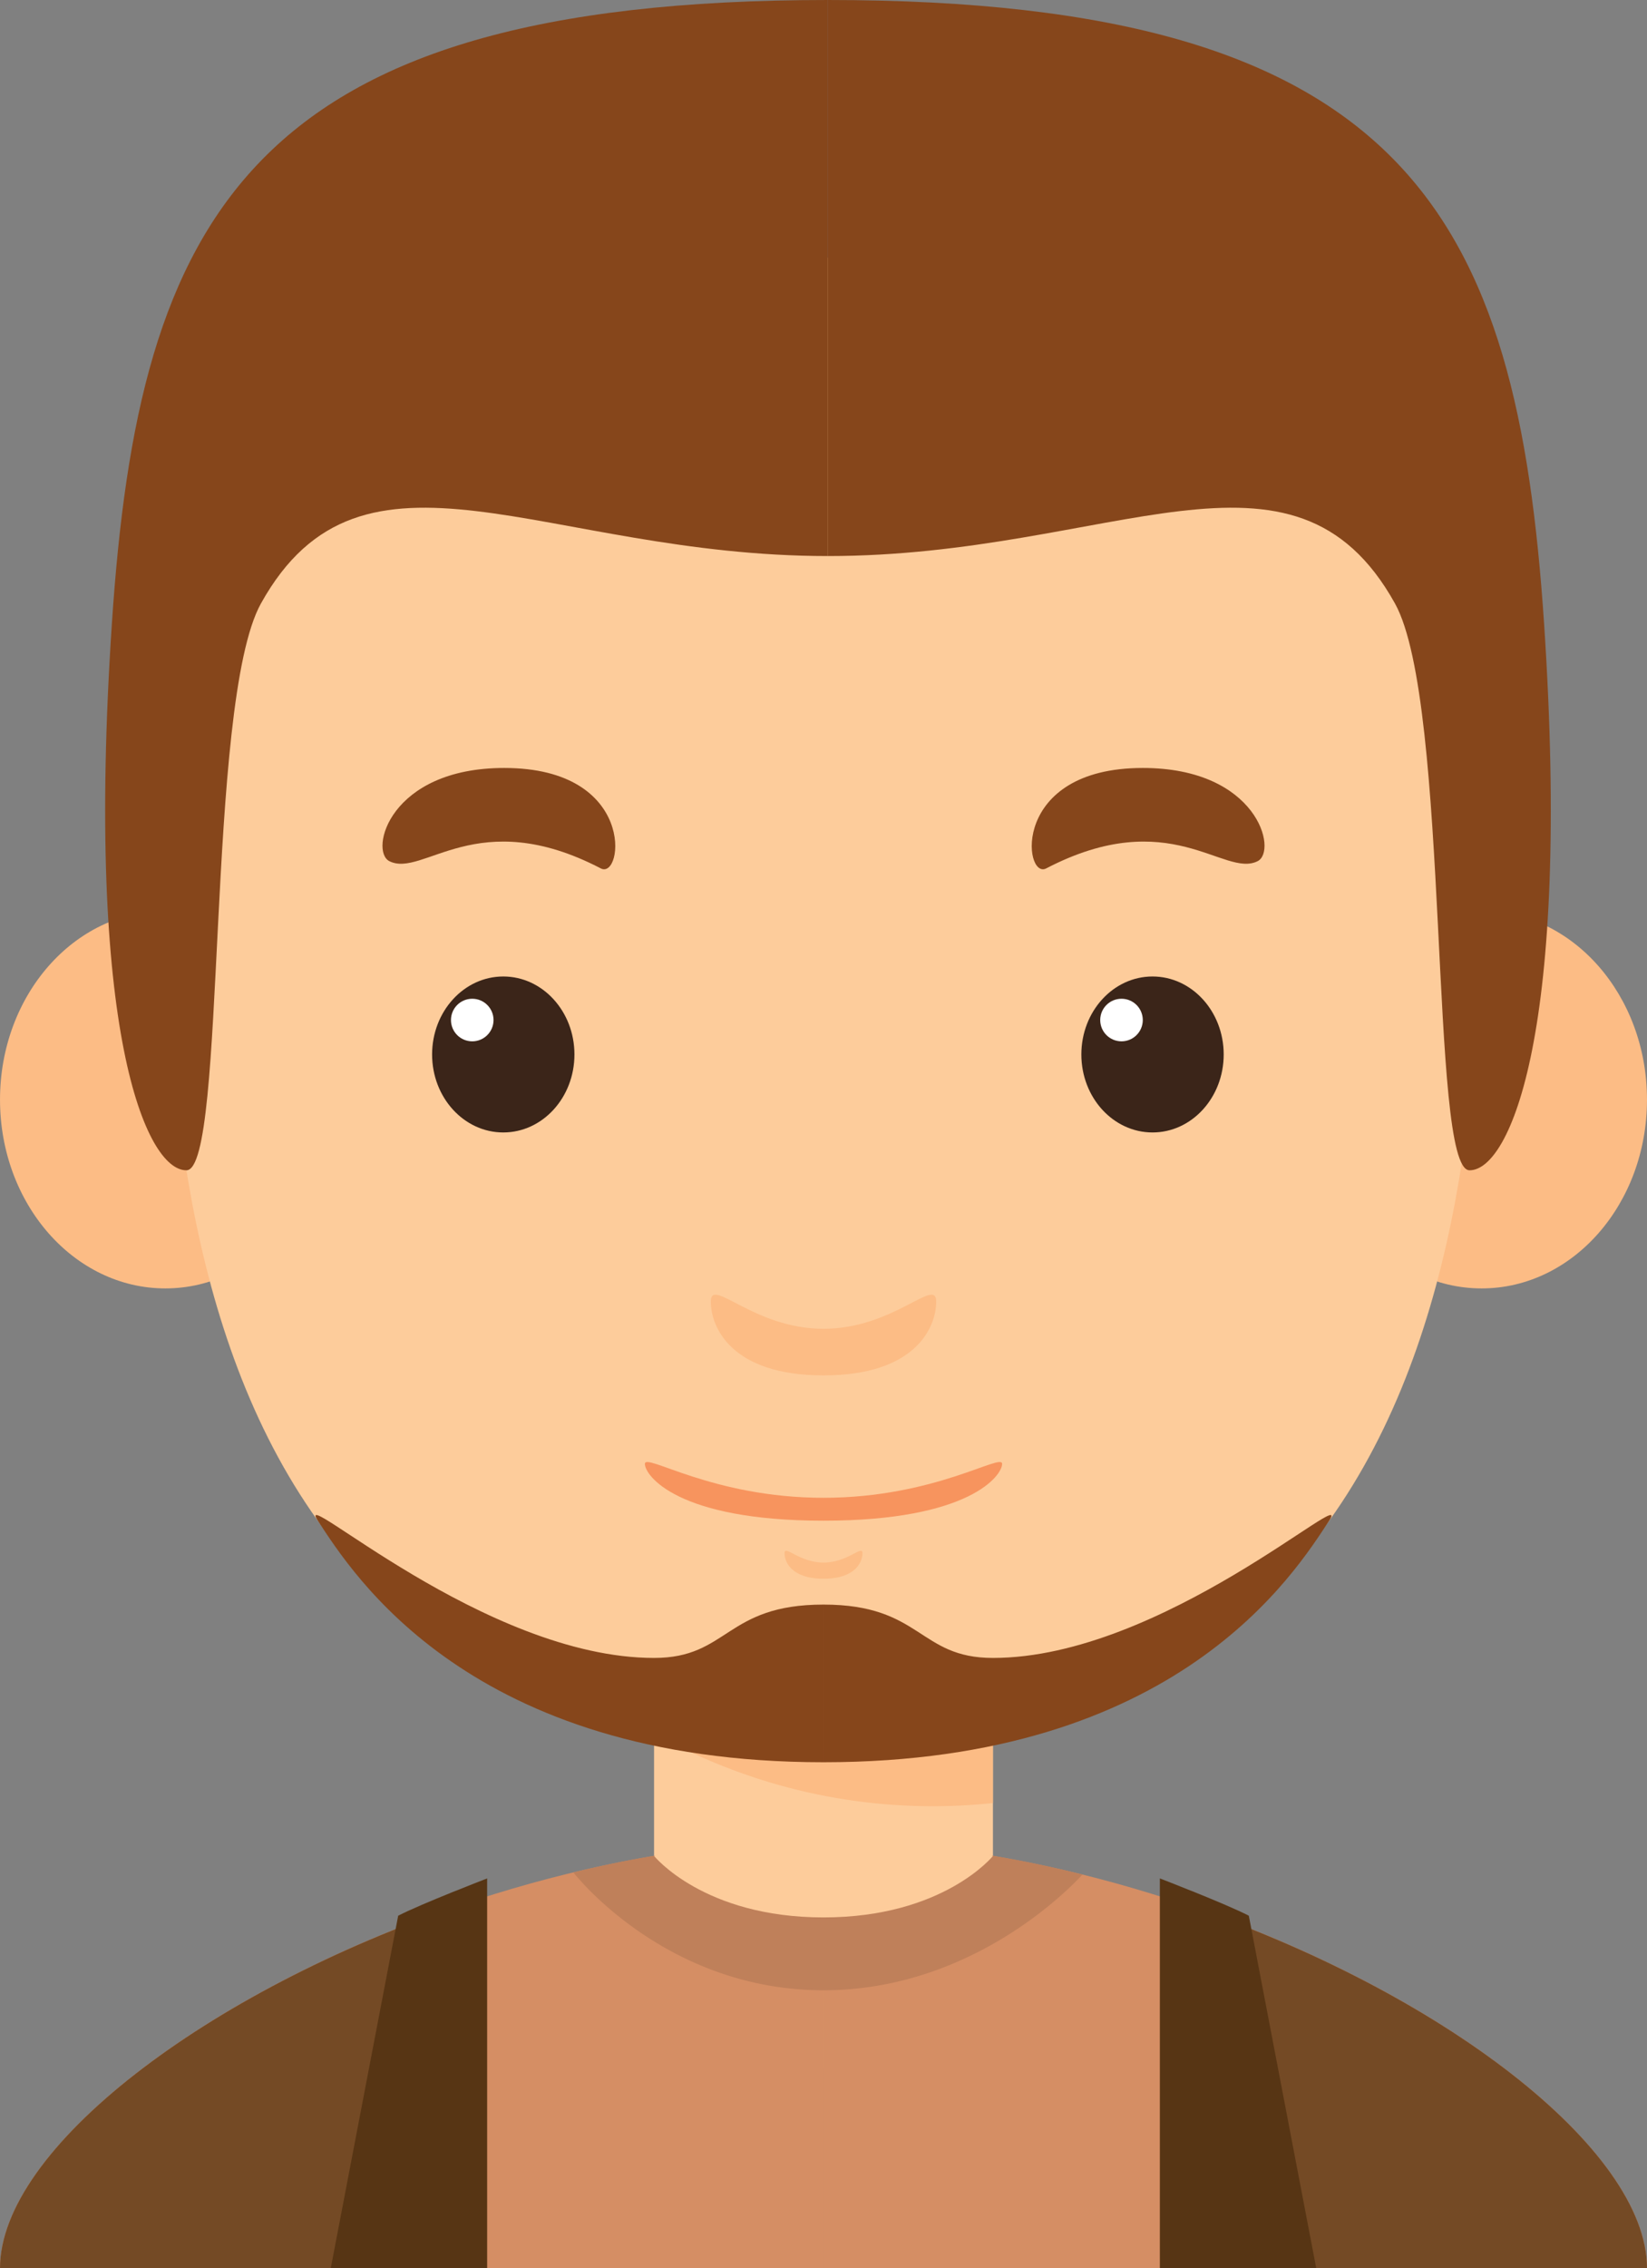 <svg xmlns="http://www.w3.org/2000/svg" width="142.855" height="196.651" viewBox="0 0 142.855 196.651"><rect x="0" y="0" width="142.855" height="196.651" fill="#808080" stroke="none"/><defs><style>.a{fill:#fdcc9b;}.b{fill:#fcbc85;}.c{fill:#3b2519;}.d{fill:#fff;}.e{fill:#86461b;}.f{fill:#f7945e;}.g{fill:#d58e64;}.h{fill:#bf805a;}.i{fill:#744a25;}.j{fill:#573514;}</style></defs><g transform="translate(-26.898)"><rect class="a" width="29.395" height="32.923" transform="translate(83.628 146.386)"/><path class="b" d="M83.628,150.264a49.323,49.323,0,0,0,29.395,6.051v-9.929H83.628Z"/><ellipse class="b" cx="14.343" cy="16.364" rx="14.343" ry="16.364" transform="translate(26.899 78.972)"/><ellipse class="b" cx="14.343" cy="16.364" rx="14.343" ry="16.364" transform="translate(141.066 78.972)"/><path class="a" d="M155.352,64.08c0-24.1-17.637-41.74-57.026-41.74S41.3,39.977,41.3,64.08s-4.115,87.6,57.026,87.6S155.352,88.185,155.352,64.08Z"/><ellipse class="c" cx="6.173" cy="6.761" rx="6.173" ry="6.761" transform="translate(64.377 84.657)"/><circle class="d" cx="1.846" cy="1.846" r="1.846" transform="translate(66.013 86.587)"/><path class="e" d="M60.675,74.662c2.919,1.46,7.606-4.96,18.335.625,1.956,1.018,3.123-8.708-8.377-8.708C60.675,66.579,58.911,73.781,60.675,74.662Z"/><ellipse class="c" cx="6.173" cy="6.761" rx="6.173" ry="6.761" transform="translate(120.691 84.657)"/><circle class="d" cx="1.846" cy="1.846" r="1.846" transform="translate(122.327 86.587)"/><path class="e" d="M135.977,74.662c-2.919,1.46-7.606-4.96-18.335.625-1.956,1.018-3.123-8.708,8.378-8.708C135.977,66.579,137.74,73.781,135.977,74.662Z"/><path class="b" d="M98.326,115.2c-6.1,0-9.774-4.557-9.774-2.352s1.764,6.393,9.774,6.393,9.774-4.189,9.774-6.393S104.425,115.2,98.326,115.2Z"/><path class="b" d="M98.326,135.469c-2.11,0-3.381-1.576-3.381-.813s.61,2.212,3.381,2.212,3.38-1.449,3.38-2.212S100.435,135.469,98.326,135.469Z"/><path class="f" d="M98.326,129.852c-9.668,0-15.493-3.937-15.493-2.939s2.8,4.924,15.493,4.924,15.493-3.927,15.493-4.924S107.994,129.852,98.326,129.852Z"/><path class="g" d="M98.326,159.613v37.038H26.9C26.9,181.66,64.521,159.613,98.326,159.613Z"/><path class="g" d="M98.326,159.613v37.038h71.427C169.753,181.66,132.129,159.613,98.326,159.613Z"/><path class="h" d="M98.326,159.613a93.5,93.5,0,0,0-21.689,2.721c.048.063,7.917,10.213,21.689,10.213,12.754,0,21.233-8.692,22.462-10.03A94.034,94.034,0,0,0,98.326,159.613Z"/><path class="a" d="M83.628,160.9s4.3,5.332,14.7,5.332,14.7-5.332,14.7-5.332S97.774,155.344,83.628,160.9Z"/><path class="e" d="M98.325,139.11v13.669c-30.717,0-40.857-16.378-43.861-20.943-2.227-3.387,14.452,11.9,29.164,11.9C90.1,143.74,89.8,139.11,98.325,139.11Z"/><path class="e" d="M98.325,139.11v13.669c30.718,0,40.858-16.378,43.861-20.943,2.227-3.387-14.452,11.9-29.164,11.9C106.556,143.74,106.85,139.11,98.325,139.11Z"/><path class="e" d="M98.712,48.207V0C48.354,0,38.948,18.813,36.6,54.086s2.958,47.417,6.476,47.372S44.7,61.018,49.53,52.322C58.349,36.449,74.113,48.207,98.712,48.207Z"/><path class="e" d="M98.712,48.207V0c50.358,0,59.764,18.813,62.116,54.086s-2.958,47.417-6.476,47.372-1.627-40.44-6.458-49.136C139.076,36.449,123.311,48.207,98.712,48.207Z"/><path class="i" d="M67.014,165.109c-22.206,7.5-40.115,21.2-40.115,31.542H67.016V165.109h0Z"/><path class="j" d="M69.151,196.651v-33.8s-5.732,2.205-7.716,3.233l-5.85,30.571H69.151Z"/><path class="i" d="M129.638,165.109c22.206,7.5,40.115,21.2,40.115,31.542H129.636V165.109h0Z"/><path class="j" d="M127.5,196.651v-33.8s5.732,2.205,7.716,3.233l5.85,30.571H127.5Z"/></g></svg>